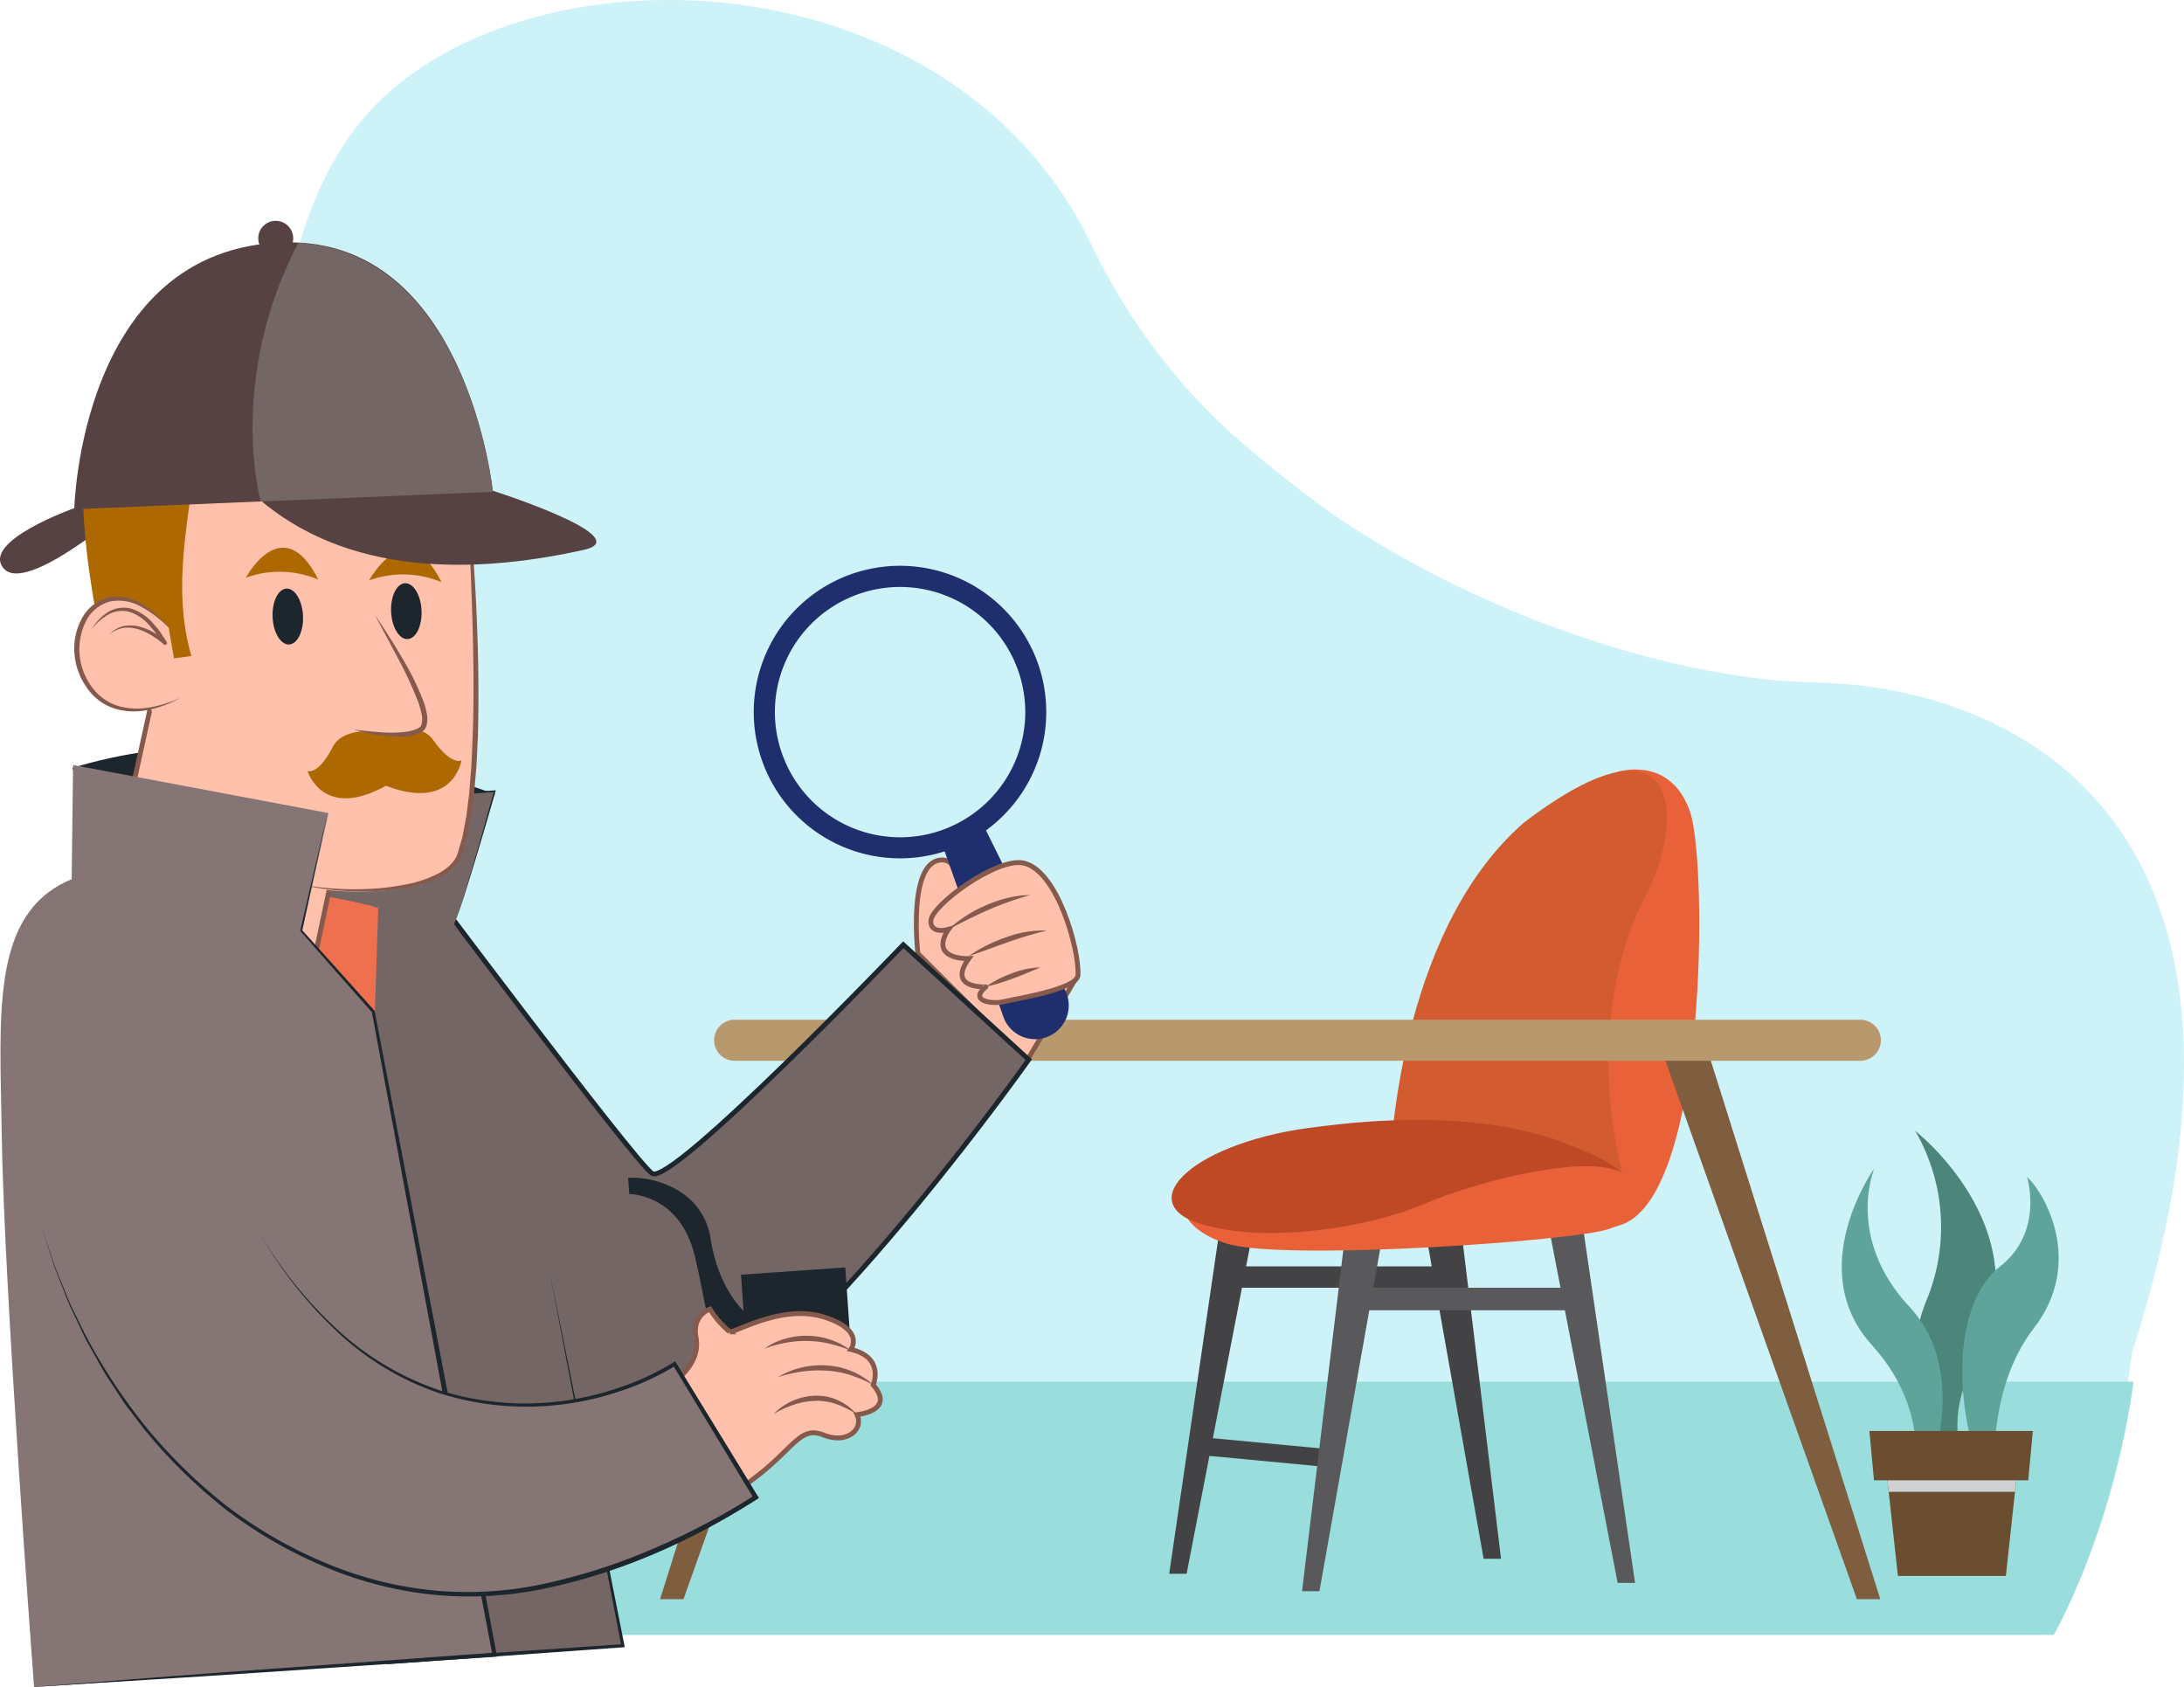<svg xmlns="http://www.w3.org/2000/svg" viewBox="0 0 449.996 347.613"><title>Middel 1</title><g id="e949fef9-4b43-447a-9fda-0a6b0d61a014" data-name="Laag 2"><g id="a88e5aad-2669-4e90-86de-17bedf66a749" data-name="Laag 1"><path d="M12.55,284.741c4.133,30.3,30.073,52.1,30.073,52.1h377.489s13.483-20.889,18.319-52.1c.293-1.919.557-3.865.791-5.863,35.026-108.544-22.935-137.478-65.465-138.278-25.866-.487-65.025-11.8-97.97-33.837a255.852,255.852,0,0,1-22.51-17.839,127.281,127.281,0,0,1-28.109-37.9c-27.683-58.775-110.852-63.218-145.673-31.418s-18.8,107.321-18.8,107.321c7.005,38.741-12.091,82.121-35.817,112.554C13.297,255.492,10.689,270.991,12.55,284.741Z" fill="#cdf2f7"/><path d="M57.344,284.673c3.71,30.338,26.993,52.161,26.993,52.161h338.829s12.1-20.914,16.443-52.161Z" fill="#9dd"/><path d="M402.209,304.765s-13.136-17.626-5.236-36.941a39.412,39.412,0,0,0-2.373-34.841s16.189,12.632,16.618,30.44-13.2,20.5-5.6,42.084Z" fill="#4c857a"/><path d="M396.598,306.027s10.085-22.556-3.182-36.794-7.227-28.51-7.227-28.51-14.779,20.658-.489,36.419,7.5,32.209,7.5,32.209Z" fill="#5ea49b"/><path d="M411.131,306.348s-2.383-19.385,7.944-32.731,2.383-27.647-1.43-31.143c0,0,3.589,11.281-5.514,18.431s-10.375,26.376-3.225,44.887Z" fill="#5ea49b"/><path d="M415.673,302.695l-.5,4.671-1.878,17.322h-22.247l-1.9-17.322-.515-4.671Z" fill="#6b4e2f"/><path d="M415.673,302.695l-.5,4.671h-26.021l-.515-4.671Z" fill="#cfd1d2"/><path d="M417.9,304.991h-31.778l-.954-10.169h33.685Z" fill="#6b4e2f"/><path d="M295.778,265.312l9.908,55.837h3.587l-9.783-80.862h-8.151l3.659,20.623h-38.248l3.392-17.526-6.847-3.75-12.392,84.613h3.587l4.7-24.286,26.6,2.514.347-3.677-26.24-2.48,6-31.006Z" fill="#434244"/><path d="M333.303,326.122h3.587l-12.392-84.612-6.847,3.75,3.881,20.052h-38.576l3.255-18.341h-8.153l-9.783,80.863h3.587l10.27-57.876h40.3Z" fill="#59595b"/><path d="M321.014,167.122l12.36-8.107s10.968-3.513,14.938,8.51c3.465,11.137,3.443,77.878-13.885,84.677s-22.541-29.35-22.541-29.35Z" fill="#e86138"/><path d="M286.386,240.612s1.062-48.185,27.709-71.213c32.578-24.725,33.223-.492,24.784,15.5-9.144,17.94-9.808,42.7-2.433,63.854Z" fill="#d35b30"/><path d="M262.487,236.245l-18.938,8.8s-2.475,7.64,9.373,11.218,70.884-.529,78.4-3,8.3-8.809,8.3-8.809-6.733-5.654-20.526-6.271S262.487,236.245,262.487,236.245Z" fill="#e86138"/><path d="M324.968,236.564c-12.987-5.819-31.854-7.24-53.2-4.444-25.724,2.909-38.64,15.557-24.583,19.971s35.565.576,46.357-4.072,33.292-10.378,40.643-6.4C334.182,241.62,331.462,238.937,324.968,236.564Z" fill="#bf4925"/><path d="M387.42,329.479l-36.295-115.3h-9.527l41,115.3Z" fill="#7f5e40"/><path d="M136.004,329.479l36.29-115.3h9.535l-41,115.3Z" fill="#7f5e40"/><path d="M383.246,210.103h-231.947a4.226,4.226,0,0,0,0,8.451h231.947a4.226,4.226,0,1,0,.13-8.451Q383.311,210.102,383.246,210.103Z" fill="#b8996e"/><path d="M193.979,177.177c3.707-.159,4.32,6.384,4.233,11.528l7.795-6.639,15.394,19.962L211.503,218.708,189.121,196.449S186.928,177.483,193.979,177.177Z" fill="#ffc1ac" stroke="#855a4c" stroke-miterlimit="10"/><path d="M216.159,213.47h0a6.938,6.938,0,0,0,3.416-9.198q-.064-.14-.135-.278l-17.448-35.26-8.649,3.038,13.495,37.998a6.939,6.939,0,0,0,9.038,3.822Q216.019,213.534,216.159,213.47Z" fill="#1f2f6d"/><path d="M162.01,157.435a25.788,25.788,0,1,0,13.255-34.408c-.195.083-.381.169-.572.255a25.737,25.737,0,0,0-12.705,34.108l.021.047Z" fill="#cdf2f7"/><path d="M172.874,119.316a30.135,30.135,0,1,1-14.828,39.955l-.003-.008A30.138,30.138,0,0,1,172.874,119.316Zm-10.867,38.127a25.788,25.788,0,1,0,13.255-34.408c-.195.083-.381.169-.572.255A25.736,25.736,0,0,0,161.99,157.398l.021.045Z" fill="#1f2f6d"/><path d="M199.607,197.499s-3.597.165-4.894-1.562.697-4.45.697-4.45-3.749,1.11-3.612-1.791c.148-3.176,13.338-12.902,18.936-11.908,7.042,1.251,11.687,17.828,11.373,23.146-.17,2.903-12.951,4.859-15.245,5.427-2.397.593-7.323-.069-3.734-3.03C203.129,203.329,195.053,203.78,199.607,197.499Z" fill="#ffc1ac" stroke="#855a4c" stroke-miterlimit="10"/><path d="M84.927,178.199s45.506,60.746,49.42,63.57S186.118,194.643,186.118,194.643l25.847,23.674s-40.313,57.124-69.237,75.259c-22.28,13.969-60.361-40.074-70.254-52.928S51.148,155.26,84.927,178.199Z" fill="#756666" stroke="#1d262d" stroke-miterlimit="10"/><path d="M195.413,191.501c1.363-.73,2.731-1.412,4.09-2.098,1.368-.669,2.737-1.321,4.128-1.917,1.381-.623,2.797-1.157,4.221-1.678s2.884-.95,4.368-1.402a19.865,19.865,0,0,0-4.609.594,26.973,26.973,0,0,0-4.406,1.495A27.264,27.264,0,0,0,195.413,191.501Z" fill="#855a4c"/><path d="M215.709,191.724a22.022,22.022,0,0,0-8.473,1.409,31.34,31.34,0,0,0-7.663,3.869c2.726-.907,5.356-1.923,8.021-2.849A78.086,78.086,0,0,1,215.709,191.724Z" fill="#855a4c"/><path d="M214.346,199.304a18.1,18.1,0,0,0-5.883,1.242,22.4,22.4,0,0,0-5.334,2.75,41.8,41.8,0,0,0,5.709-1.739C210.69,200.862,212.5,200.148,214.346,199.304Z" fill="#855a4c"/><path d="M101.977,163.657c-.658-.241-45.548-18.161-87.065-5.44l9.663,30.074,54.736,9.954Z" fill="#1d262d"/><path d="M55.459,219.261l-8.02-52.263,54.501-4s-7.046,25.247-8.422,27.388c0,0,8.864,11.265,11.83,30.73.503,3.327,22.991,117.958,22.991,117.958l-48.332,3.38S54.81,238.087,55.459,219.261Z" fill="#756666"/><path d="M113.191,261.681l7.365,38.738,7.466,38.719.295-.386L79.978,342.036l.432.317q-7.251-30.577-13.859-61.304c-2.178-10.245-4.37-20.488-6.306-30.778q-.758-3.857-1.42-7.72c-.45-2.575-.929-5.148-1.299-7.739-.393-2.585-.821-5.167-1.077-7.763-.13-1.294-.339-2.594-.404-3.888l-.154-3.882-.005-.067-.001-.014-8.12-52.245-.305.383,27.246-2.051L101.947,163.161l-.161-.197q-1.9,6.91-3.882,13.797L95.866,183.632a58.199,58.199,0,0,1-2.353,6.762A58.254,58.254,0,0,0,95.94,183.655l2.114-6.853q2.067-6.861,4.033-13.758l.06-.213-.222.016L74.665,164.721,47.412,166.67l-.359.025.054.357,7.925,52.275-.006-.08.141,3.971c.062,1.321.266,2.617.393,3.926.248,2.621.665,5.209,1.053,7.805.361,2.6.831,5.179,1.273,7.763s.896,5.166,1.393,7.74c1.917,10.307,4.018,20.577,6.233,30.82q6.677,30.724,14.093,61.275l.082.341.349-.024,48.326-3.465.367-.026-.071-.36-7.684-38.675Z" fill="#1d262d"/><path d="M77.935,187.078s-6.296-2.152-22.823-4.168c-21.953-2.675-40.959,5.771-40.481,10.982,1.059,11.514,63.459,34.752,62.575,15.563Z" fill="#ee704f"/><path d="M33.256,135.354,22.983,182.258l41.053,18.976,8.476-40.133S49.295,128.448,33.256,135.354Z" fill="#ffc1ac" stroke="#855a4c" stroke-miterlimit="10"/><path d="M15.283,104.704S-3.974,111.521.744,117.101s25.865-12.874,25.865-12.874Z" fill="#564242"/><path d="M25.118,111.94c-1.623,25.928,13.135,52.954,25.178,65.397,8.016,8.282,40.726,8.981,44.391-.876,6.326-17.007,2.207-71.893.58-84.327S57.297,77.029,41.343,80.481,26.004,97.811,25.118,111.94Z" fill="#ffc1ac"/><path d="M61.073,182.05c12.727,2.913,30.919,1.348,33.597-5.858,6.326-17.006,2.207-71.894.58-84.328" fill="#ffc1ac"/><path d="M61.075,182.051a58.3,58.3,0,0,0,14.996,1.608,48.557,48.557,0,0,0,7.548-.728,25.248,25.248,0,0,0,7.268-2.326,10.3,10.3,0,0,0,3.099-2.388A6.362,6.362,0,0,0,95.04,176.495c.226-.617.379-1.223.573-1.836l.545-1.835c.148-.618.251-1.243.378-1.864.223-1.247.537-2.484.661-3.741l.486-3.761.326-3.772c.25-2.514.297-5.033.444-7.549.293-10.08.056-20.155-.478-30.207-.571-10.049-1.328-20.096-2.723-30.068q.726,7.511,1.143,15.041c.31,5.018.577,10.038.752,15.061.361,10.042.603,20.098.229,30.129-.131,2.503-.159,5.017-.392,7.512l-.299,3.746-.459,3.726c-.113,1.25-.416,2.46-.627,3.689-.122.61-.215,1.229-.359,1.83l-.52,1.783c-.179.587-.332,1.204-.534,1.768a5.77,5.77,0,0,1-.898,1.488,9.46,9.46,0,0,1-2.803,2.235,24.531,24.531,0,0,1-7.001,2.384,48.986,48.986,0,0,1-7.436.88A61.078,61.078,0,0,1,61.075,182.051Z" fill="#855a4c"/><path d="M39.436,135.163l-7.812,1.021-9.885-.244s-10.447-43.555-.096-52.599,19.964-1.396,18.67,10.884S35.291,121.092,39.436,135.163Z" fill="#ad6800"/><path d="M68.593,153.849c1.987-3.855,8.365-3.318,10.148-3.085,1.733-.477,7.974-1.897,10.478,1.645,3.896,5.508,5.871,4.235,5.871,4.235s-1.606,10.608-15.572,5.249c-13.08,7.247-16.151-3.034-16.151-3.034S65.502,159.846,68.593,153.849Z" fill="#ad6800"/><path d="M72.864,150.279s10.289,2.381,13.792.067-4.491-15.342-9.428-23.677" fill="#ffc1ac"/><path d="M72.864,150.279a33.875,33.875,0,0,0,10.065,1.499,11.5,11.5,0,0,0,2.609-.383,5.049,5.049,0,0,0,1.281-.541,2.284,2.284,0,0,0,1.012-1.215,5.449,5.449,0,0,0,.075-2.782,16.227,16.227,0,0,0-.712-2.508,56.208,56.208,0,0,0-4.533-9.125c-1.708-2.919-3.541-5.756-5.433-8.555l4.755,8.932a78.953,78.953,0,0,1,4.209,9.103,17.266,17.266,0,0,1,.656,2.355,4.505,4.505,0,0,1-.005,2.217,1.217,1.217,0,0,1-.569.69,4.744,4.744,0,0,1-1.031.462,10.563,10.563,0,0,1-2.372.43,29.724,29.724,0,0,1-4.985-.033C76.216,150.704,74.538,150.512,72.864,150.279Z" fill="#855a4c"/><path d="M62.434,126.885c.142,3.182-1.142,5.819-2.872,5.899s-3.249-2.435-3.394-5.614,1.139-5.819,2.866-5.897S62.286,123.706,62.434,126.885Z" fill="#1d262d"/><path d="M86.854,125.772c.142,3.182-1.143,5.82-2.872,5.899s-3.25-2.435-3.395-5.614,1.14-5.819,2.867-5.897S86.705,122.593,86.854,125.772Z" fill="#1d262d"/><path d="M50.653,119.031s7.592-14.163,14.917.37A20.486,20.486,0,0,0,50.653,119.031Z" fill="#ad6800"/><path d="M76.057,119.577s7.592-14.163,14.917.37A20.486,20.486,0,0,0,76.057,119.577Z" fill="#ad6800"/><path d="M37.234,143.722s-12.976,7.37-19.388-2.934,3.332-26.243,16.912-11.465" fill="#ffc1ac"/><path d="M37.234,143.723a23.618,23.618,0,0,1-6.694,2.069,13.9,13.9,0,0,1-6.816-.545,10.768,10.768,0,0,1-5.166-4.25,12.984,12.984,0,0,1-.88-12.935,7.745,7.745,0,0,1,4.971-4.123,9.263,9.263,0,0,1,6.547,1.137,24.228,24.228,0,0,1,5.564,4.245,21.817,21.817,0,0,0-5.288-4.733,9.975,9.975,0,0,0-7.016-1.514,8.581,8.581,0,0,0-5.666,4.506,12.809,12.809,0,0,0-1.444,7.118,13.821,13.821,0,0,0,2.437,6.823,11.086,11.086,0,0,0,5.692,4.43,13.948,13.948,0,0,0,7.144.294A21.986,21.986,0,0,0,37.234,143.723Z" fill="#855a4c"/><path d="M18.895,129.653a11.118,11.118,0,0,1,3.615-3.132,5.645,5.645,0,0,1,4.48-.347,9.531,9.531,0,0,1,3.795,2.661c.492.624,1.035,1.206,1.505,1.857l1.362,1.978.629-.513a16.385,16.385,0,0,0-2.687-1.895,11.3,11.3,0,0,0-3.057-1.204,7.044,7.044,0,0,0-3.279-.016,6.211,6.211,0,0,0-2.743,1.689,6.582,6.582,0,0,1,2.814-1.348,7.33,7.33,0,0,1,3.063.234,11.66,11.66,0,0,1,2.825,1.295A15.691,15.691,0,0,1,33.722,132.755l.016.014a.407.407,0,0,0,.613-.524l-1.363-2.071c-.463-.686-1.058-1.284-1.588-1.923a10.3,10.3,0,0,0-4.181-2.796,6.147,6.147,0,0,0-4.942.646,8.915,8.915,0,0,0-1.918,1.585,9.677,9.677,0,0,0-1.466,1.972Z" fill="#855a4c"/><path d="M101.554,101.327l-86.252,3.59S16.441,51.076,58.49,49.945C96.264,48.929,101.554,101.327,101.554,101.327Z" fill="#564242"/><path d="M53.22,49.349a3.6,3.6,0,1,0,3.34-3.842,3.6,3.6,0,0,0-3.34,3.842Z" fill="#564242"/><path d="M101.542,101.101s30.247,9.659,18.697,12.206c-18.955,4.18-46.659,6.61-66.541-10.213Z" fill="#564242"/><path d="M61.465,50.013c35.103,2.185,40.091,51.313,40.091,51.313l-47.84,1.991h0S46.699,78.339,61.465,50.013Z" fill="#756666"/><path d="M15.055,157.615l52.619,9.901-5.421,24.256,14.848,16.677,24.984,132.525L7.017,347.613S.817,265.184.36,233.781c-.36-24.878-2.394-45.703,14.404-52.633Z" fill="#867575"/><path d="M6.821,347.563l23.781-1.479q11.892-.72,23.776-1.539l47.545-3.194.477-.033-.087-.472-6.16-33.151c-2.026-11.051-4.182-22.085-6.281-33.121L77.204,208.343l-.016-.083-.055-.062q-7.433-8.329-14.927-16.599l.044.167,5.238-24.301-5.609,24.213-.022.093.065.075q7.343,8.408,14.76,16.751l-.071-.144,12.319,66.297c2.069,11.047,4.074,22.105,6.212,33.137l6.333,33.115.388-.504L54.335,343.943q-11.883.841-23.76,1.78Z" fill="#1d262d"/><path d="M152.678,262.631l.52,7.435s-5.233-4.67-6.772-14.803-11.776-12.958-17.007-12.593l.234,3.34s10.378-.083,13.488,12.706,3.177,23.73,11.041,25.395c0,0,.967,5.06,11.145,5.035,5.797-.016,10.604-2.678,10.142-9.29l-1.309-18.724Z" fill="#1d262d"/><path d="M136.062,286.711c-6.167,3.77-34.455,11.876-58.072-.887C57.977,275.006,44.535,246.077,38.123,213.901c-4.435-22.255-18.163-21.778-24.619-20.342S-1.717,197.962,8.748,242.132s36.45,73.254,59.926,78.963,52.481,10.099,87.36-17.007c7.796-6.059,8.891-10.328,13.696-8.421s8.251-1.172,6.848-4.21c0,0,7.99-.732,3.342-6.101,0,0,2.423-5.726-4.603-7.318,0,0,2.994-3.987-5.478-6.668s-17.702,2.918-19.461,3.041a18.652,18.652,0,0,1-4.082-4.695s-3.75,1.217-2.887,5.801C144.093,279.163,142.229,282.943,136.062,286.711Z" fill="#ffc1ac" stroke="#855a4c" stroke-miterlimit="10"/><path d="M155.723,308.49,138.98,281.015a59.657,59.657,0,0,1-47.136,6.144c-26.625-7.754-46.484-38.723-51.186-69.098C36.575,191.682,25.203,189.491,14.358,191.093c-13.912,2.055-18.32,18.154-5.698,61.865s45.994,72.393,82.385,75.377C122.656,330.927,155.723,308.49,155.723,308.49Z" fill="#867575"/><path d="M8.655,252.959l1.774,5.59c.305.927.569,1.865.909,2.784l1.072,2.727c.74,1.807,1.375,3.661,2.201,5.431L17.122,274.79c.213.439.409.889.638,1.321l.717,1.279,1.435,2.558,1.435,2.559c.486.848,1.058,1.644,1.584,2.469,1.089,1.628,2.111,3.298,3.255,4.885l3.577,4.662A107.574,107.574,0,0,0,46.48,310.962,92.3,92.3,0,0,0,66.763,322.736a77.533,77.533,0,0,0,22.719,5.847,75.355,75.355,0,0,0,23.424-1.437c15.378-3.274,29.877-9.824,43.089-18.258l.384-.246-.245-.4-16.806-27.429-.216-.352-.359.226a53.031,53.031,0,0,1-11.293,5.251,59.754,59.754,0,0,1-12.178,2.788,58.443,58.443,0,0,1-24.743-2.296,58.815,58.815,0,0,1-21.344-12.791,86.4,86.4,0,0,1-15.69-19.553A86.563,86.563,0,0,0,68.969,273.883a57.652,57.652,0,0,0,21.388,13.102,59.084,59.084,0,0,0,25.006,2.43,60.48,60.48,0,0,0,12.337-2.767,53.691,53.691,0,0,0,11.508-5.293l-.575-.125,16.681,27.51.14-.646a143.305,143.305,0,0,1-20.607,10.877,121.427,121.427,0,0,1-22.151,7.21,74.42,74.42,0,0,1-23.13,1.526A76.7,76.7,0,0,1,67.06,322.016a91.572,91.572,0,0,1-20.171-11.591,106.954,106.954,0,0,1-16.687-16.268,117.1,117.1,0,0,1-12.805-19.51l-2.573-5.254c-.849-1.756-1.506-3.598-2.269-5.393l-1.107-2.71c-.352-.91-.63-1.847-.946-2.77Z" fill="#1d262d"/><path d="M159.422,291.304a22.141,22.141,0,0,1,4.223-1.911,14.847,14.847,0,0,1,4.442-.763,11.669,11.669,0,0,1,4.4.728,19.875,19.875,0,0,1,4.117,2.095,18.349,18.349,0,0,0-1.734-1.629,10.733,10.733,0,0,0-2.063-1.246,11.1,11.1,0,0,0-2.303-.808,12.4,12.4,0,0,0-2.439-.221A12.609,12.609,0,0,0,159.422,291.304Z" fill="#855a4c"/><path d="M160.284,283.734a30.42,30.42,0,0,1,4.996-1.142,24.228,24.228,0,0,1,5.035-.185,19.216,19.216,0,0,1,4.931.918,26.917,26.917,0,0,1,4.698,2.026,15.007,15.007,0,0,0-4.407-2.817,16.962,16.962,0,0,0-2.518-.836,20.583,20.583,0,0,0-2.632-.368A17.314,17.314,0,0,0,160.284,283.734Z" fill="#855a4c"/><path d="M157.496,277.881a24.78,24.78,0,0,1,4.448-1.231,21.221,21.221,0,0,1,4.518-.357,20.437,20.437,0,0,1,4.488.568,32.81,32.81,0,0,1,4.408,1.396,21.18,21.18,0,0,0-1.988-1.271,14.271,14.271,0,0,0-2.186-.937,15.014,15.014,0,0,0-4.701-.836,15.454,15.454,0,0,0-4.733.62A13.137,13.137,0,0,0,157.496,277.881Z" fill="#855a4c"/></g></g></svg>